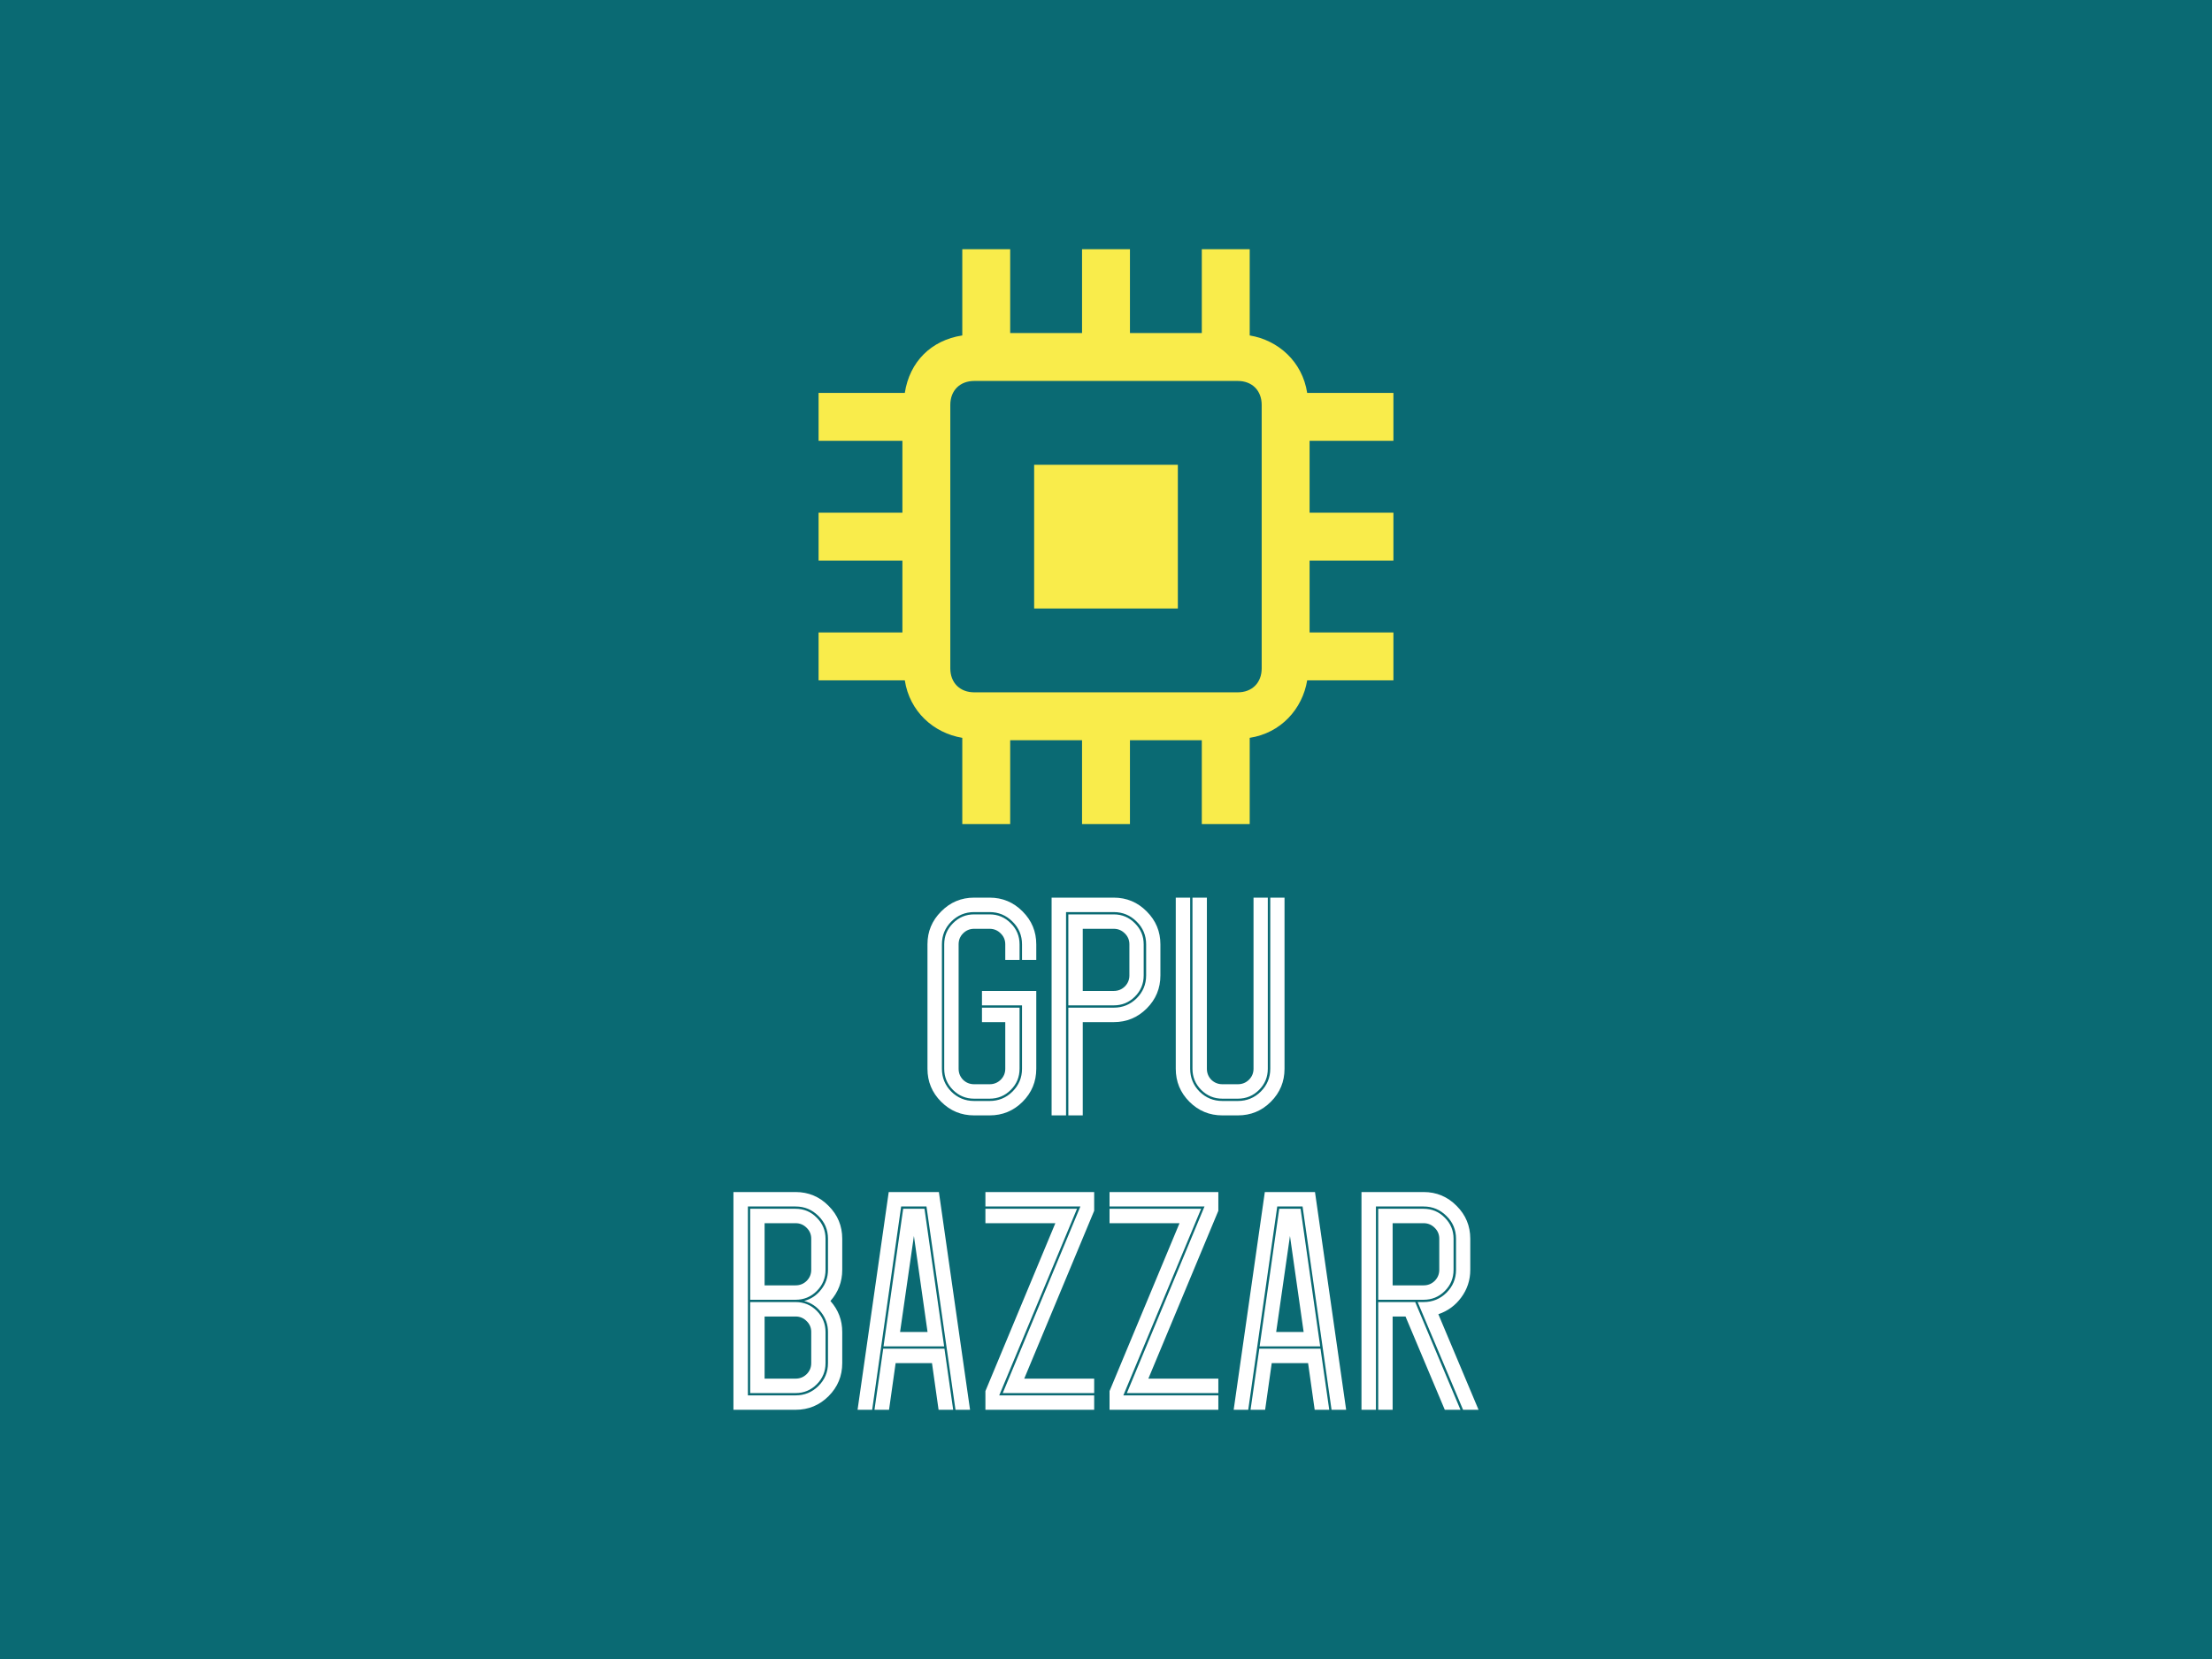<svg version="1.1" xmlns="http://www.w3.org/2000/svg" xmlns:xlink="http://www.w3.org/1999/xlink" xmlns:i="http://ns.adobe.com/AdobeIllustrator/10.0/" xmlns:sketch="http://www.bohemiancoding.com/sketch/ns" height="100%" width="100%" x="0px" y="0px" viewBox="0 0 640 480" xml:space="preserve" preserveAspectRatio="xMidYMid meet" class=""><rect x="0px" y="0px" width="100%" height="100%" fill="#0a6a73"></rect><g class="logo-container-box logoContainerBox" transform="scale(0.99) translate(3.232,2.424)"><g class="containerBody" transform="scale(1.12) translate(-34.286,-17.534)"><g class="sampleIconBox" transform="scale(1) translate(0,0)"><g class="sampleIcons_1" transform="scale(6.25) translate(35.2,8.864)" fill="#f9ec4b"><g><g><g><rect x="13" y="13" width="6" height="6"></rect><path d="M28,12v-2h-3.6c-0.2-1.3-1.2-2.2-2.4-2.4V4h-2v3.5h-3V4h-2v3.5h-3V4h-2v3.6C8.7,7.8,7.8,8.7,7.6,10H4v2h3.5v3H4v2h3.5v3H4    v2h3.6c0.2,1.3,1.2,2.2,2.4,2.4V28h2v-3.5h3V28h2v-3.5h3V28h2v-3.6c1.3-0.2,2.2-1.2,2.4-2.4H28v-2h-3.5v-3H28v-2h-3.5v-3H28z     M22.5,21.5c0,0.6-0.4,1-1,1h-11c-0.6,0-1-0.4-1-1v-11c0-0.6,0.4-1,1-1h11c0.6,0,1,0.4,1,1V21.5z"></path></g></g></g></g></g><g class="sampleTexts_1" transform="scale(1) translate(0,56.84)"><g class="logo--name svgLogoName_1 logoNameBox1" transform="scale(1) translate(271.415,249.58)" fill="#ffffff"><path d="M22.30-40.56L26.03-40.56L26.03-44.64L26.03-44.64Q26.03-47.85 23.74-50.13L23.74-50.13L23.74-50.13Q21.46-52.45 18.22-52.45L18.22-52.45L14.17-52.45L14.17-52.45Q10.93-52.45 8.65-50.13L8.65-50.13L8.65-50.13Q6.37-47.85 6.37-44.64L6.37-44.64L6.37-12.17L6.37-12.17Q6.37-8.93 8.65-6.65L8.65-6.65L8.65-6.65Q10.93-4.36 14.17-4.36L14.17-4.36L18.22-4.36L18.22-4.36Q21.46-4.36 23.74-6.65L23.74-6.65L23.74-6.65Q26.03-8.93 26.03-12.17L26.03-12.17L26.03-28.11L16.22-28.11L16.22-24.34L22.30-24.34L22.30-12.17L22.30-12.17Q22.30-10.49 21.10-9.29L21.10-9.29L21.10-9.29Q19.90-8.13 18.22-8.13L18.22-8.13L14.17-8.13L14.17-8.13Q12.49-8.13 11.29-9.29L11.29-9.29L11.29-9.29Q10.13-10.49 10.13-12.17L10.13-12.17L10.13-44.64L10.13-44.64Q10.13-46.33 11.29-47.49L11.29-47.49L11.29-47.49Q12.49-48.69 14.17-48.69L14.17-48.69L18.22-48.69L18.22-48.69Q19.90-48.69 21.10-47.49L21.10-47.49L21.10-47.49Q22.30-46.33 22.30-44.64L22.30-44.64L22.30-40.56ZM26.67-40.56L30.39-40.56L30.39-44.64L30.39-44.64Q30.39-49.65 26.83-53.21L26.83-53.21L26.83-53.21Q23.26-56.82 18.22-56.82L18.22-56.82L14.17-56.82L14.17-56.82Q9.13-56.82 5.57-53.21L5.57-53.21L5.57-53.21Q2.00-49.65 2.00-44.64L2.00-44.64L2.00-12.17L2.00-12.17Q2.00-7.13 5.57-3.56L5.57-3.56L5.57-3.56Q9.13 0 14.17 0L14.17 0L18.22 0L18.22 0Q23.26 0 26.83-3.56L26.83-3.56L26.83-3.56Q30.39-7.13 30.39-12.17L30.39-12.17L30.39-32.47L16.22-32.47L16.22-28.71L26.67-28.71L26.67-12.17L26.67-12.17Q26.67-8.69 24.18-6.21L24.18-6.21L24.18-6.21Q21.70-3.76 18.22-3.76L18.22-3.76L14.17-3.76L14.17-3.76Q10.69-3.76 8.21-6.21L8.21-6.21L8.21-6.21Q5.77-8.69 5.77-12.17L5.77-12.17L5.77-44.64L5.77-44.64Q5.77-48.13 8.21-50.57L8.21-50.57L8.21-50.57Q10.69-53.05 14.17-53.05L14.17-53.05L18.22-53.05L18.22-53.05Q21.70-53.05 24.18-50.57L24.18-50.57L24.18-50.57Q26.67-48.13 26.67-44.64L26.67-44.64L26.67-40.56ZM50.61-56.82L34.39-56.82L34.39 0L38.16 0L38.16-53.05L50.61-53.05L50.61-53.05Q54.09-53.05 56.58-50.57L56.58-50.57L56.58-50.57Q59.06-48.13 59.06-44.64L59.06-44.64L59.06-36.52L59.06-36.52Q59.06-33.03 56.58-30.55L56.58-30.55L56.58-30.55Q54.09-28.11 50.61-28.11L50.61-28.11L38.76-28.11L38.76 0L42.52 0L42.52-24.34L50.61-24.34L50.61-24.34Q55.65-24.34 59.22-27.91L59.22-27.91L59.22-27.91Q62.78-31.47 62.78-36.52L62.78-36.52L62.78-44.64L62.78-44.64Q62.78-49.65 59.22-53.21L59.22-53.21L59.22-53.21Q55.65-56.82 50.61-56.82L50.61-56.82ZM42.52-32.47L42.52-48.69L50.61-48.69L50.61-48.69Q52.29-48.69 53.49-47.49L53.49-47.49L53.49-47.49Q54.69-46.33 54.69-44.64L54.69-44.64L54.69-36.52L54.69-36.52Q54.69-34.83 53.49-33.63L53.49-33.63L53.49-33.63Q52.29-32.47 50.61-32.47L50.61-32.47L42.52-32.47ZM58.42-36.52L58.42-44.64L58.42-44.64Q58.42-47.85 56.13-50.13L56.13-50.13L56.13-50.13Q53.85-52.45 50.61-52.45L50.61-52.45L38.76-52.45L38.76-28.71L50.61-28.71L50.61-28.71Q53.85-28.71 56.13-30.99L56.13-30.99L56.13-30.99Q58.42-33.27 58.42-36.52L58.42-36.52ZM78.96-4.36L83.00-4.36L83.00-4.36Q86.24-4.36 88.53-6.65L88.53-6.65L88.53-6.65Q90.81-8.93 90.81-12.17L90.81-12.17L90.81-56.82L87.08-56.82L87.08-12.17L87.08-12.17Q87.08-10.49 85.88-9.29L85.88-9.29L85.88-9.29Q84.68-8.13 83.00-8.13L83.00-8.13L78.96-8.13L78.96-8.13Q77.28-8.13 76.07-9.29L76.07-9.29L76.07-9.29Q74.91-10.49 74.91-12.17L74.91-12.17L74.91-56.82L71.15-56.82L71.15-12.17L71.15-12.17Q71.15-8.93 73.43-6.65L73.43-6.65L73.43-6.65Q75.71-4.36 78.96-4.36L78.96-4.36ZM95.17-56.82L91.45-56.82L91.45-12.17L91.45-12.17Q91.45-8.69 88.97-6.21L88.97-6.21L88.97-6.21Q86.48-3.76 83.00-3.76L83.00-3.76L78.96-3.76L78.96-3.76Q75.47-3.76 72.99-6.21L72.99-6.21L72.99-6.21Q70.55-8.69 70.55-12.17L70.55-12.17L70.55-56.82L66.79-56.82L66.79-12.17L66.79-12.17Q66.79-7.13 70.35-3.56L70.35-3.56L70.35-3.56Q73.91 0 78.96 0L78.96 0L83.00 0L83.00 0Q88.05 0 91.61-3.56L91.61-3.56L91.61-3.56Q95.17-7.13 95.17-12.17L95.17-12.17L95.17-56.82Z"></path></g><g class="logo--name svgLogoName_2 logoNameBox2" transform="scale(1) translate(220.785,326.4)" fill="#ffffff"><path d="M22.30-20.30L22.30-12.17L22.30-12.17Q22.30-10.49 21.10-9.29L21.10-9.29L21.10-9.29Q19.90-8.13 18.22-8.13L18.22-8.13L10.13-8.13L10.13-24.34L18.22-24.34L18.22-24.34Q19.90-24.34 21.10-23.14L21.10-23.14L21.10-23.14Q22.30-21.98 22.30-20.30L22.30-20.30ZM18.22-28.11L6.37-28.11L6.37-4.36L18.22-4.36L18.22-4.36Q21.46-4.36 23.74-6.65L23.74-6.65L23.74-6.65Q26.03-8.93 26.03-12.17L26.03-12.17L26.03-20.30L26.03-20.30Q26.03-23.50 23.74-25.83L23.74-25.83L23.74-25.83Q21.46-28.11 18.22-28.11L18.22-28.11ZM26.67-44.64L26.67-36.52L26.67-36.52Q26.67-33.63 24.90-31.39L24.90-31.39L24.90-31.39Q23.18-29.15 20.46-28.39L20.46-28.39L20.46-28.39Q23.18-27.67 24.90-25.42L24.90-25.42L24.90-25.42Q26.67-23.14 26.67-20.30L26.67-20.30L26.67-12.17L26.67-12.17Q26.67-8.69 24.18-6.21L24.18-6.21L24.18-6.21Q21.70-3.76 18.22-3.76L18.22-3.76L5.77-3.76L5.77-53.05L18.22-53.05L18.22-53.05Q21.70-53.05 24.18-50.57L24.18-50.57L24.18-50.57Q26.67-48.13 26.67-44.64L26.67-44.64ZM30.39-36.52L30.39-44.64L30.39-44.64Q30.39-49.65 26.83-53.21L26.83-53.21L26.83-53.21Q23.26-56.82 18.22-56.82L18.22-56.82L2.00-56.82L2.00 0L18.22 0L18.22 0Q23.26 0 26.83-3.56L26.83-3.56L26.83-3.56Q30.39-7.13 30.39-12.17L30.39-12.17L30.39-20.30L30.39-20.30Q30.39-24.94 27.31-28.39L27.31-28.39L27.31-28.39Q30.39-31.87 30.39-36.52L30.39-36.52ZM22.30-44.64L22.30-36.52L22.30-36.52Q22.30-34.83 21.10-33.63L21.10-33.63L21.10-33.63Q19.90-32.47 18.22-32.47L18.22-32.47L10.13-32.47L10.13-48.69L18.22-48.69L18.22-48.69Q19.90-48.69 21.10-47.49L21.10-47.49L21.10-47.49Q22.30-46.33 22.30-44.64L22.30-44.64ZM18.22-52.45L6.37-52.45L6.37-28.71L18.22-28.71L18.22-28.71Q21.46-28.71 23.74-30.99L23.74-30.99L23.74-30.99Q26.03-33.27 26.03-36.52L26.03-36.52L26.03-44.64L26.03-44.64Q26.03-47.85 23.74-50.13L23.74-50.13L23.74-50.13Q21.46-52.45 18.22-52.45L18.22-52.45ZM57.06-15.94L41.08-15.94L38.80 0L42.60 0L44.32-12.17L53.81-12.17L55.53 0L59.34 0L57.06-15.94ZM55.61-56.82L42.52-56.82L34.39 0L38.20 0L45.76-53.05L52.37-53.05L59.94 0L63.74 0L55.61-56.82ZM52.65-20.30L45.48-20.30L49.09-45.36L52.65-20.30ZM51.85-52.45L46.29-52.45L41.16-16.54L56.98-16.54L51.85-52.45ZM91.65-52.45L67.75-52.45L67.75-48.69L86.00-48.69L67.75-4.88L67.75 0L96.13 0L96.13-3.76L71.35-3.76L91.65-52.45ZM96.13-56.82L67.75-56.82L67.75-53.05L92.53-53.05L72.27-4.36L96.13-4.36L96.13-8.13L77.88-8.13L96.13-51.93L96.13-56.82ZM124.04-52.45L100.14-52.45L100.14-48.69L118.40-48.69L100.14-4.88L100.14 0L128.53 0L128.53-3.76L103.74-3.76L124.04-52.45ZM128.53-56.82L100.14-56.82L100.14-53.05L124.92-53.05L104.66-4.36L128.53-4.36L128.53-8.13L110.27-8.13L128.53-51.93L128.53-56.82ZM155.19-15.94L139.22-15.94L136.93 0L140.74 0L142.46-12.17L151.95-12.17L153.67 0L157.47 0L155.19-15.94ZM153.75-56.82L140.66-56.82L132.53 0L136.33 0L143.90-53.05L150.51-53.05L158.07 0L161.88 0L153.75-56.82ZM150.79-20.30L143.62-20.30L147.22-45.36L150.79-20.30ZM149.99-52.45L144.42-52.45L139.30-16.54L155.11-16.54L149.99-52.45ZM179.90-28.11L170.25-28.11L170.25 0L174.01 0L174.01-24.34L177.37-24.34L187.62 0L191.71 0L179.90-28.11ZM196.43 0L185.94-24.94L185.94-24.94Q189.63-26.19 191.91-29.31L191.91-29.31L191.91-29.31Q194.27-32.51 194.27-36.52L194.27-36.52L194.27-44.64L194.27-44.64Q194.27-49.65 190.71-53.21L190.71-53.21L190.71-53.21Q187.14-56.82 182.10-56.82L182.10-56.82L165.88-56.82L165.88 0L169.65 0L169.65-53.05L182.10-53.05L182.10-53.05Q185.58-53.05 188.06-50.57L188.06-50.57L188.06-50.57Q190.55-48.13 190.55-44.64L190.55-44.64L190.55-36.52L190.55-36.52Q190.55-33.03 188.06-30.55L188.06-30.55L188.06-30.55Q185.58-28.11 182.10-28.11L182.10-28.11L180.54-28.11L192.39 0L196.43 0ZM174.01-32.47L174.01-48.69L182.10-48.69L182.10-48.69Q183.78-48.69 184.98-47.49L184.98-47.49L184.98-47.49Q186.18-46.33 186.18-44.64L186.18-44.64L186.18-36.52L186.18-36.52Q186.18-34.83 184.98-33.63L184.98-33.63L184.98-33.63Q183.78-32.47 182.10-32.47L182.10-32.47L174.01-32.47ZM189.91-36.52L189.91-44.64L189.91-44.64Q189.91-47.85 187.62-50.13L187.62-50.13L187.62-50.13Q185.34-52.45 182.10-52.45L182.10-52.45L170.25-52.45L170.25-28.71L182.10-28.71L182.10-28.71Q185.34-28.71 187.62-30.99L187.62-30.99L187.62-30.99Q189.91-33.27 189.91-36.52L189.91-36.52Z"></path></g><g id="" class="logo--name svgSloganText_1 sloganBox" transform="scale(1) translate(320,345.6)" fill="#f9ec4b"></g></g></g></g></svg>